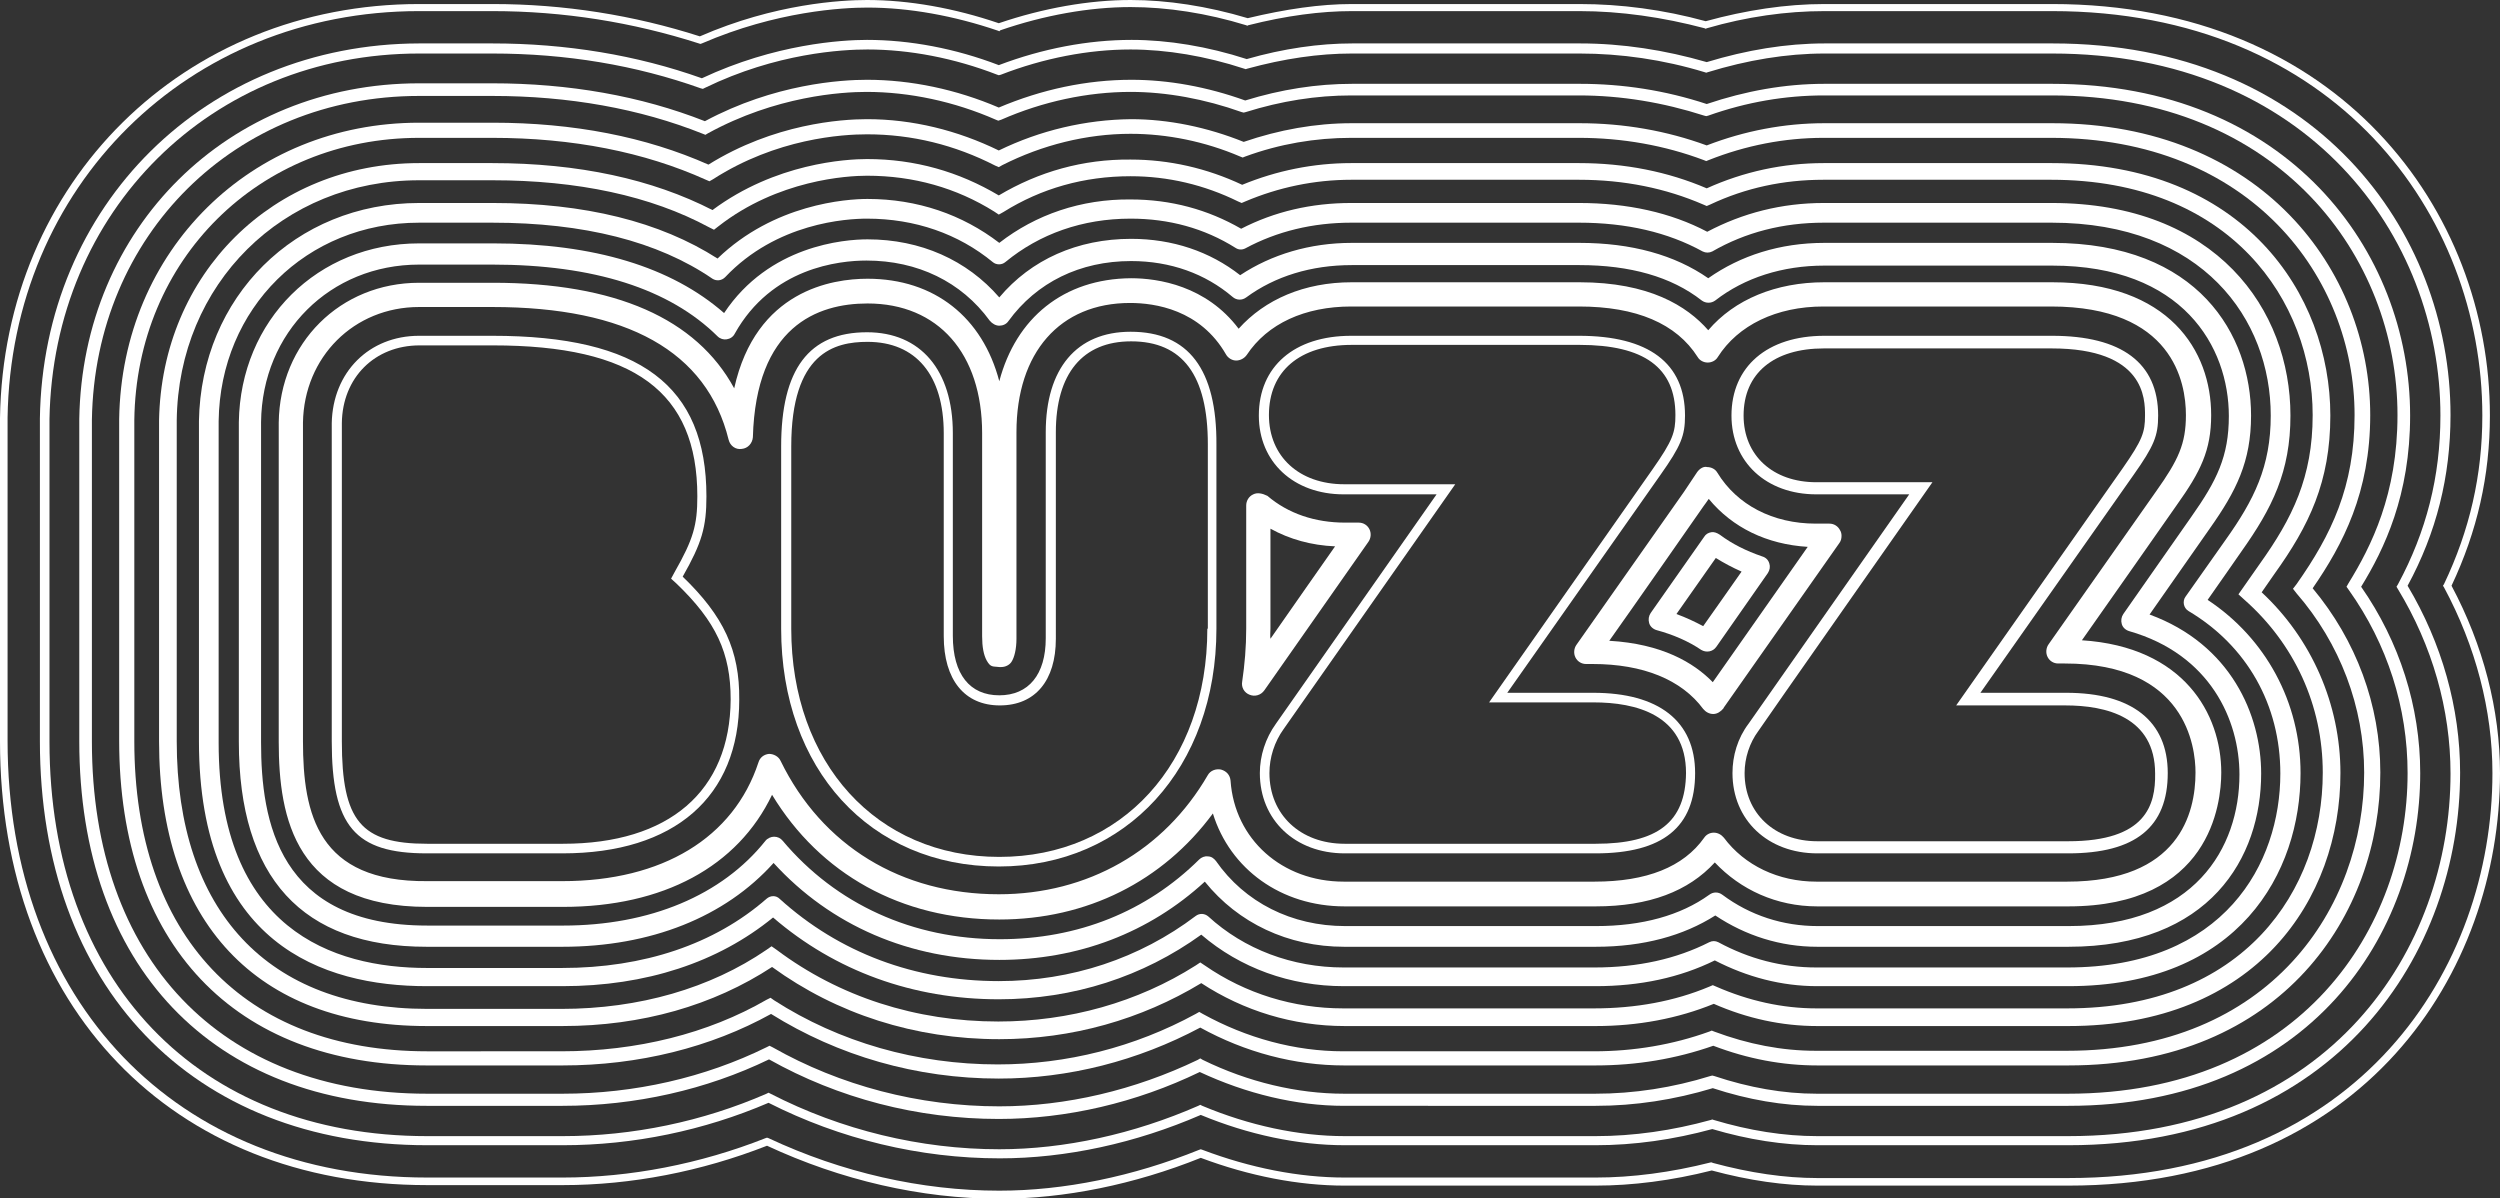 <?xml version="1.0" encoding="utf-8"?>
<!-- Generator: Adobe Illustrator 25.2.0, SVG Export Plug-In . SVG Version: 6.00 Build 0)  -->
<svg version="1.2" baseProfile="tiny" id="Layer_1" xmlns="http://www.w3.org/2000/svg" xmlns:xlink="http://www.w3.org/1999/xlink"
	 x="0px" y="0px" viewBox="0 0 495.1 237.3" overflow="visible" xml:space="preserve">
<rect x="0" y="0" width="495.1" height="237.3" fill="#333333" stroke="none"/>
<g>
	<g>
		<path fill="#FFFFFF" d="M197.8,4.6C189,1.6,180,0,171.7,0c-5,0-18.2,0.7-33.1,7.2c-13.1-4.2-26.9-6.4-41-6.4H83
			C36.4,0.8,0.7,36,0,82.8c0,0,0,64,0,64c0,52.6,34,87.9,84.6,87.9h26.9c13.5,0,27.4-2.7,40.4-7.8c14.6,6.8,30.5,10.5,46,10.5
			c12.9,0,26.7-2.8,39.9-8.1c9.6,3.6,19.4,5.5,28.5,5.5H316c7.3,0,15.1-1,23-3c7.4,2,14.4,3,20.9,3h49.7c58.7,0,85.5-42.3,85.5-81.7
			c0-12.5-3.3-25.3-9.6-37.1c5.1-10.8,7.6-21.8,7.6-33.7c0-40.5-29.8-81.5-86.7-81.5h-45.1c-7.6,0-15.5,1.2-23.5,3.4
			c-8.4-2.3-16.8-3.4-25-3.4h-45.1c-6.2,0-13.1,1-20.6,2.8C239.1,1.2,231.1,0,223.9,0C215.7,0,206.6,1.6,197.8,4.6z M198.1,6
			c8.7-3,17.7-4.6,25.8-4.6c7.2,0,15.1,1.2,22.9,3.6l0.2,0.1l0.2-0.1c7.5-1.9,14.4-2.8,20.5-2.8h45.1c8.1,0,16.5,1.2,24.8,3.4
			l0.2,0.1l0.2-0.1c7.9-2.3,15.8-3.4,23.3-3.4h45.1c56,0,85.2,40.3,85.2,80.1c0,11.8-2.5,22.7-7.6,33.4l-0.2,0.3l0.2,0.3
			c6.3,11.7,9.6,24.4,9.6,36.8c0,38.6-26.3,80.2-84,80.2h-49.7c-6.4,0-13.3-1-20.7-3l-0.2-0.1l-0.2,0c-7.9,2-15.6,3-22.8,3h-49.7
			c-9,0-18.7-1.9-28.2-5.5l-0.3-0.1l-0.3,0.1c-13.1,5.3-26.8,8.1-39.6,8.1c-15.4,0-31.2-3.6-45.7-10.4l-0.3-0.1l-0.3,0.1
			c-12.9,5.1-26.8,7.8-40.2,7.8H84.6c-49.7,0-83.1-34.8-83.1-86.5l0-64C2.2,36.9,37.2,2.2,83,2.2h14.5c14.1,0,27.8,2.2,40.9,6.4
			l0.3,0.1l0.3-0.1c14.8-6.4,27.9-7.1,32.8-7.1c8.2,0,17.1,1.6,25.9,4.6l0.2,0.1L198.1,6z"/>
	</g>
	<g>
		<path fill="#FFFFFF" d="M197.8,12.9c-8.6-3.3-17.6-5-26.1-5c-5,0-18.2,0.8-32.7,7.6c-12.9-4.6-26.9-6.9-41.5-6.9H83
			C40.8,8.7,8.5,40.6,7.9,82.9c0,0,0,63.9,0,63.9c0,48.6,30.1,80,76.7,80h26.9c13.9,0,27.9-2.9,40.7-8.4c14.2,7.2,30,11,45.8,11
			c13.1,0,26.9-3,39.8-8.6c9.4,3.9,19.3,6,28.5,6H316c7.6,0,15.4-1.1,23.1-3.2c7.1,2.1,14.1,3.2,20.8,3.2h49.7
			c53.3,0,77.6-38.2,77.6-73.8c0-12.8-3.6-25.6-10.4-37c5.7-10.5,8.5-21.6,8.5-33.8c0-36.6-27.1-73.6-78.8-73.6h-45.1
			c-7.7,0-15.5,1.3-23.4,3.7c-8.3-2.4-16.7-3.7-25.1-3.7h-45.1c-6.5,0-13.6,1-20.9,3.1c-7.7-2.5-15.6-3.8-22.8-3.8
			C215.5,7.9,206.5,9.6,197.8,12.9z M198.2,14.8c8.5-3.3,17.4-5,25.7-5c7.1,0,14.9,1.3,22.5,3.8l0.3,0.1l0.3-0.1
			c7.3-2,14.2-3,20.7-3h45.1c8.2,0,16.6,1.2,24.8,3.7l0.3,0.1l0.3-0.1c7.8-2.4,15.6-3.7,23.1-3.7h45.1c50.5,0,76.9,36.1,76.9,71.7
			c0,12.1-2.8,23-8.4,33.4l-0.3,0.5l0.3,0.5c6.8,11.2,10.4,23.8,10.4,36.5c0,34.6-23.7,71.8-75.7,71.8h-49.7
			c-6.6,0-13.5-1.1-20.5-3.2l-0.3-0.1l-0.3,0.1c-7.6,2.1-15.3,3.2-22.8,3.2h-49.7c-9.1,0-18.9-2.1-28.2-6l-0.4-0.2l-0.4,0.2
			c-12.8,5.6-26.5,8.6-39.4,8.6c-15.6,0-31.3-3.8-45.3-11l-0.4-0.2l-0.4,0.2c-12.6,5.5-26.5,8.4-40.3,8.4H84.6
			c-45.4,0-74.8-30.7-74.8-78.1l0-63.9C10.5,41.7,41.9,10.6,83,10.6h14.5c14.6,0,28.4,2.3,41.3,6.9l0.4,0.1l0.4-0.2
			c14.2-6.9,27.2-7.6,32.2-7.6c8.3,0,17.2,1.7,25.7,5l0.3,0.1L198.2,14.8z"/>
	</g>
	<g>
		<path fill="#FFFFFF" d="M197.8,21.3c-8.4-3.6-17.4-5.5-26.1-5.5c-5.1,0-18.3,0.8-32.1,8.2c-12.7-5-26.9-7.5-42.1-7.5H83
			c-37.8,0-66.7,28.6-67.3,66.5v63.8c0,44.5,26.4,72.2,68.8,72.2h26.9c14.4,0,28.5-3.2,40.9-9.2c13.7,7.7,29.4,11.8,45.5,11.8
			c13.4,0,27.2-3.2,39.8-9.3c9.2,4.3,19.1,6.7,28.6,6.7H316c7.8,0,15.6-1.2,23.2-3.5c7,2.3,14,3.5,20.7,3.5h49.7
			c47.9,0,69.7-34.2,69.7-65.9c0-13.2-4.1-26-11.7-36.9c4.6-7.5,9.7-18.1,9.7-33.9c0-32.7-24.4-65.7-70.9-65.7h-45.1
			c-7.8,0-15.6,1.4-23.3,4c-8.2-2.7-16.6-4-25.1-4h-45.1c-7,0-14.1,1.1-21.2,3.3c-7.5-2.7-15.2-4.1-22.5-4.1
			C215.2,15.8,206.3,17.7,197.8,21.3z M198.3,23.7c8.2-3.6,17.1-5.5,25.6-5.5c7.1,0,14.7,1.4,22,4l0.4,0.1l0.4-0.1
			c7-2.2,14-3.3,20.9-3.3h45.1c8.4,0,16.7,1.4,24.8,4l0.4,0.1l0.4-0.1c7.6-2.7,15.3-4,22.9-4h45.1c45,0,68.5,31.9,68.5,63.3
			c0,15.7-5.2,26-9.7,33.3l-0.4,0.7l0.5,0.7c7.6,10.7,11.6,23.2,11.6,36.2c0,30.6-21.1,63.5-67.3,63.5h-49.7
			c-6.6,0-13.4-1.2-20.3-3.5l-0.4-0.1l-0.4,0.1c-7.4,2.3-15.1,3.5-22.8,3.5h-49.7c-9.3,0-19-2.3-28-6.7l-0.5-0.3l-0.5,0.3
			c-12.5,6-26.1,9.2-39.3,9.2c-15.9,0-31.5-4.1-44.9-11.7l-0.6-0.3l-0.6,0.3c-12.2,6-26.1,9.2-40.4,9.2H84.6
			c-40.9,0-66.4-26.7-66.4-69.7V83.1C18.8,46.5,46.6,19,83,19h14.5c15.1,0,29.2,2.5,41.7,7.5l0.5,0.2l0.5-0.3
			c13.5-7.4,26.5-8.2,31.4-8.2c8.5,0,17.4,1.9,25.6,5.5l0.5,0.2L198.3,23.7z"/>
	</g>
	<g>
		<path fill="#FFFFFF" d="M197.8,29.8c-8.2-4-17.1-6.2-26.1-6.2c-5.1,0-18.4,0.9-31.4,9c-12.4-5.5-26.7-8.3-42.7-8.3H83
			c-33.3,0-58.9,25.3-59.4,58.7v63.7c0,40.2,22.8,64.3,60.9,64.3h26.9c15.1,0,29.4-3.6,41.3-10.2c13.3,8.3,28.8,12.8,45.1,12.8
			c13.8,0,27.5-3.5,39.9-10.1c8.9,4.9,18.7,7.5,28.5,7.5H316c8.1,0,15.9-1.3,23.3-3.9c6.8,2.6,13.7,3.9,20.6,3.9h49.7
			c42.5,0,61.8-30.1,61.8-58c0-13.4-4.8-26.2-13.4-36.5c6-8.7,11.4-19,11.4-34.3c0-28.7-21.7-57.8-63-57.8h-45.1
			c-7.9,0-15.8,1.5-23.3,4.4c-7.9-2.9-16.4-4.4-25.2-4.4h-45.1c-7.2,0-14.4,1.3-21.4,3.7c-7.2-2.9-14.9-4.5-22.3-4.5
			C215,23.7,206,25.8,197.8,29.8z M198.5,32.7c7.9-4,16.7-6.2,25.4-6.2c7.2,0,14.7,1.5,21.7,4.5l0.5,0.2l0.5-0.2
			c6.8-2.5,13.9-3.7,21-3.7h45.1c8.6,0,17,1.5,24.7,4.4l0.5,0.2l0.5-0.2c7.3-2.9,15-4.4,22.7-4.4h45.1c39.5,0,60.1,27.6,60.1,54.9
			c0,14.2-4.6,23.7-11.5,33.5l-0.7,0.9l0.7,0.9c8.6,9.9,13.4,22.5,13.4,35.5c0,26.5-18.4,55.1-58.9,55.1h-49.7
			c-6.7,0-13.4-1.3-20.1-3.8l-0.5-0.2l-0.5,0.2c-7.2,2.6-14.9,3.9-22.8,3.9h-49.7c-9.5,0-19.1-2.6-27.8-7.4l-0.7-0.4l-0.7,0.4
			c-12.1,6.6-25.6,10-39.2,10c-16,0-31.4-4.4-44.3-12.7l-0.7-0.5l-0.8,0.4c-11.6,6.7-25.7,10.2-40.6,10.2H84.6
			c-36.3,0-58-22.9-58-61.4V83.2C27,51.4,51.3,27.3,83,27.3h14.5c15.9,0,30.1,2.8,42.3,8.3l0.7,0.3l0.7-0.4
			c12.6-8.1,25.6-8.9,30.5-8.9c8.9,0,17.4,2.1,25.4,6.2l0.7,0.3L198.5,32.7z"/>
	</g>
	<g>
		<path fill="#FFFFFF" d="M197.8,38.7c-7.9-4.7-16.6-7.2-26.1-7.2c-4.1,0-18.1,0.8-30.6,10.1c-11.9-6.1-26.5-9.3-43.6-9.3H83
			c-28.9,0-51,21.9-51.5,51c0,0,0,63.5,0,63.5c0,35.8,19.3,56.4,53,56.4h26.9c15.7,0,29.9-4.1,41.5-11.7c12.8,9.3,28.3,14.3,45,14.3
			c14.4,0,28.1-3.9,40-11.1c8.4,5.5,18.2,8.5,28.4,8.5H316c8.4,0,16.3-1.5,23.4-4.4c6.6,2.9,13.5,4.4,20.5,4.4h49.7
			c37.3,0,53.9-25.2,53.9-50.1c0-13.6-5.7-26.6-15.6-35.8c0.9-1.3,2.5-3.6,2.5-3.6c6.9-9.6,11.1-18.3,11.1-31.4
			c0-24.1-17.3-50-55.2-50h-45.1c-8.1,0-15.9,1.7-23.2,5c-7.7-3.3-16.2-5-25.3-5h-45.1c-7.5,0-14.8,1.5-21.6,4.3
			c-7-3.3-14.5-5-22.1-5C214.5,31.5,205.7,34,197.8,38.7z M198.7,42c7.5-4.7,16-7.1,25.2-7.1c7.4,0,14.6,1.7,21.3,5l0.7,0.3l0.7-0.3
			c6.6-2.8,13.7-4.3,21-4.3h45.1c9,0,17.2,1.7,24.6,4.9l0.7,0.3l0.7-0.3c7-3.3,14.5-4.9,22.4-4.9h45.1c35.6,0,51.8,24.1,51.8,46.6
			c0,12.3-4,20.4-10.5,29.5c0,0-4.2,6-4.2,6l1.1,1c10,8.8,15.6,21,15.6,34.3c0,23.3-15.6,46.7-50.6,46.7h-49.7
			c-6.7,0-13.4-1.5-19.8-4.3l-0.7-0.3l-0.7,0.3c-6.9,2.9-14.6,4.3-22.8,4.3h-49.7c-9.8,0-19.3-2.9-27.4-8.5l-0.9-0.6l-0.9,0.6
			c-11.5,7.3-25.1,11.1-39.1,11.1c-16.3,0-31.5-4.9-43.9-14.2l-1-0.7l-1,0.7c-11.1,7.6-25.2,11.7-40.6,11.7H84.6
			c-31.5,0-49.6-19.3-49.6-53l0-63.5C35.3,56.2,56,35.7,83,35.7h14.5c16.9,0,31.4,3.1,42.9,9.3l1,0.5l0.9-0.7
			c11.8-9.2,25.5-10,29.4-10c9.2,0,17.7,2.4,25.2,7.1l0.9,0.6L198.7,42z"/>
	</g>
	<g>
		<path fill="#FFFFFF" d="M197.9,48.1c-7.3-5.6-16.2-8.7-26.1-8.7c-4.2,0-18.5,1-29.7,11.8c-11.4-7.3-26.3-11-44.5-11H83
			c-24.5,0-43.2,18.6-43.6,43.2v63.4c0,40.1,24.5,48.5,45.1,48.5h26.9c16.5,0,30.8-4.7,41.7-13.6c12.3,10.6,27.7,16.2,44.7,16.2
			c14.8,0,28.6-4.5,40.1-12.8c7.7,6.6,17.6,10.2,28.2,10.2H316c8.8,0,16.7-1.7,23.6-5.1c6.4,3.3,13.2,5.1,20.3,5.1h49.7
			c34,0,46-22.7,46-42.2c0-14-6.9-26.7-18.4-34.3c1.7-2.4,6.7-9.6,6.7-9.6c6.1-8.6,9.7-15.8,9.7-26.9c0-20.9-14.6-42.1-47.3-42.1
			h-45.1c-8.4,0-16.1,2-23.1,5.7c-7.2-3.8-15.8-5.7-25.4-5.7h-45.1c-7.9,0-15.2,1.7-21.8,5.1c-6.6-3.8-13.9-5.8-21.9-5.8
			C214.1,39.4,205.1,42.5,197.9,48.1z M199.1,51.9c6.8-5.6,15.3-8.6,24.8-8.6c7.6,0,14.6,1.9,20.8,5.8c0.6,0.4,1.3,0.4,1.9,0.1
			c6.3-3.4,13.4-5.1,21-5.1h45.1c9.4,0,17.6,1.9,24.5,5.7c0.6,0.3,1.3,0.3,1.9,0c6.6-3.8,14-5.7,22.1-5.7h45.1
			c30,0,43.4,19.2,43.4,38.2c0,10.1-3.3,16.7-9,24.7c0,0-7.9,11.2-7.9,11.2c-0.3,0.4-0.4,1-0.3,1.5c0.1,0.5,0.4,1,0.9,1.3
			c11.6,6.9,18.2,18.6,18.2,32.2c0,17.7-11,38.4-42.2,38.4h-49.7c-6.8,0-13.3-1.7-19.4-5c-0.6-0.3-1.2-0.3-1.8,0
			c-6.5,3.3-14.1,5-22.7,5h-49.7c-10.2,0-19.7-3.6-26.8-10.1c-0.7-0.6-1.7-0.7-2.5-0.1c-11.1,8.4-24.6,12.9-39,12.9
			c-16.6,0-31.6-5.6-43.4-16.3c-0.7-0.7-1.8-0.7-2.6,0c-10.3,9-24.3,13.7-40.5,13.7H84.6c-18.8,0-41.3-7.7-41.3-44.6V83.4
			C43.6,61,60.7,44.1,83,44.1h14.5c18.1,0,32.8,3.7,43.6,11.1c0.8,0.5,1.8,0.4,2.5-0.3c10.2-10.8,24.1-11.6,28.1-11.6
			c9.5,0,18.1,3,24.9,8.6C197.3,52.5,198.4,52.5,199.1,51.9z"/>
	</g>
	<g>
		<path fill="#FFFFFF" d="M197.9,58.9c-6.4-7.4-15.6-11.5-26.1-11.5c-4.6,0-19.5,1.2-28.4,14.6c-10.4-9.1-25.7-13.8-45.7-13.8H83
			c-20.1,0-35.4,15.2-35.7,35.4v63.3c0,26.9,12.5,40.6,37.2,40.6h26.9c17.5,0,32.2-5.9,41.8-16.6c11.3,12.4,27,19.2,44.7,19.2
			c15.7,0,29.7-5.4,40.7-15.5c6.6,8.2,16.5,12.9,27.6,12.9H316c9.5,0,17.4-2.2,23.7-6.2c6,4,12.9,6.2,20.2,6.2h49.7
			c28.1,0,38.2-17.7,38.2-34.3c0-11.6-6-25.6-22.1-31.5c2.5-3.6,11.9-17,11.9-17c5.3-7.5,8.2-13.3,8.2-22.4
			c0-15.8-10.3-34.2-39.4-34.2h-45.1c-8.8,0-16.6,2.5-23,7c-6.6-4.6-15.2-7-25.5-7h-45.1c-8.3,0-15.9,2.3-22.1,6.4
			c-6-4.7-13.4-7.2-21.6-7.2C213.4,47.3,204.2,51.4,197.9,58.9z M197.9,64.5c0.7,0,1.4-0.3,1.8-0.9c5.6-7.7,14.2-11.9,24.3-11.9
			c7.8,0,14.7,2.5,20.1,7.1c0.8,0.7,1.9,0.7,2.7,0.1c5.7-4.2,12.9-6.4,20.9-6.4h45.1c10,0,18.2,2.3,24.2,7c0.8,0.6,1.9,0.6,2.7,0
			c5.8-4.5,13.3-6.9,21.6-6.9h45.1c25.9,0,35,16.1,35,29.8c0,8-2.4,12.8-7.4,19.9c0,0-13.5,19.3-13.5,19.3c-0.4,0.6-0.5,1.3-0.3,2
			c0.2,0.7,0.8,1.2,1.5,1.4c16,4.6,21.8,17.6,21.8,28.4c0,14.5-8.9,30-33.8,30h-49.7c-6.9,0-13.4-2.1-18.9-6.2
			c-0.8-0.6-1.8-0.6-2.6,0c-5.7,4.1-13.3,6.2-22.4,6.2h-49.7c-10.6,0-19.9-4.7-25.6-12.9c-0.4-0.5-0.9-0.9-1.6-0.9
			c-0.6-0.1-1.3,0.2-1.7,0.6c-10.4,10.3-24,15.8-39.5,15.8c-17.2,0-32.4-6.9-43-19.5c-0.4-0.5-1-0.8-1.7-0.8c-0.6,0-1.3,0.3-1.7,0.8
			c-8.6,10.8-22.9,16.8-40.1,16.8H84.6c-29.5,0-32.9-20.7-32.9-36.3V83.6C51.9,65.8,65.4,52.4,83,52.4h14.5
			c20.1,0,35.1,4.8,44.6,14.2c0.5,0.5,1.2,0.7,1.8,0.6c0.7-0.1,1.3-0.5,1.6-1.1c7.3-13.1,20.7-14.5,26.1-14.5
			c10.1,0,18.8,4.2,24.4,11.9C196.5,64.1,197.2,64.5,197.9,64.5z"/>
		<path fill="#FFFFFF" d="M338.9,105.4c-0.6,0.1-1.1,0.4-1.4,0.9l-10.6,15.1c-0.4,0.6-0.5,1.3-0.3,2c0.2,0.7,0.8,1.2,1.5,1.4
			c3.3,0.9,6.3,2.2,8.8,3.9c1,0.6,2.3,0.4,3-0.6l10.2-14.6c0.4-0.6,0.5-1.3,0.3-1.9c-0.2-0.7-0.7-1.2-1.4-1.4
			c-3.2-1.1-6-2.5-8.4-4.3C340,105.5,339.4,105.3,338.9,105.4z M339.8,110.5c1.6,1,3.3,1.9,5.1,2.7c-1.7,2.4-6.3,9-7.6,10.8
			c-1.7-0.9-3.4-1.7-5.3-2.4C332.9,120.3,338.2,112.8,339.8,110.5z"/>
	</g>
	<g>
		<path fill="#FFFFFF" d="M197.9,75.5c-3.3-12.6-12.8-20.3-26.1-20.3c-7,0-22.1,2.3-26.4,21.7C137.9,63.1,121.9,56,97.6,56H83
			c-15.6,0-27.6,11.9-27.8,27.7v63.2c0,15.2,3.3,32.7,29.4,32.7h26.9c19.9,0,34.6-8,41.4-22.2c9.5,15.7,25.6,24.7,45,24.7
			c17.4,0,32.4-7.6,42.3-21c3.4,11,13.5,18.4,26.1,18.4H316c10.6,0,18.4-3,23.6-8.7c5.1,5.4,12.2,8.7,20.3,8.7h49.7
			c28.1,0,30.3-20.3,30.3-26.5c0-11.6-7.4-24.9-27.6-26.2c3.9-5.5,18.8-26.8,18.8-26.8c4.7-6.6,6.8-10.8,6.8-17.8
			c0-12.7-8.3-26.3-31.5-26.3h-45.1c-9.6,0-17.8,3.4-23,9.5c-4.2-4.8-11.7-9.5-25.5-9.5h-45.1c-9.4,0-17.2,3.4-22.4,9.2
			c-6.4-8.5-15.9-10-21.3-10C210.6,55.2,201.2,63,197.9,75.5z M198.3,132.1c0.8,0,1.6-0.4,2-1c0.6-0.9,1-2.6,1-4.6V85.6
			c0-15.8,8.6-25.6,22.5-25.6c4.9,0,13.9,1.3,19,10.2c0.4,0.7,1.2,1.2,2,1.2c0.8,0,1.6-0.4,2.1-1.1c4.1-6.2,11.5-9.6,20.7-9.6h45.1
			c11.4,0,19.3,3.4,23.5,10c0.4,0.7,1.2,1.1,2,1.1c0.8,0,1.6-0.4,2-1.1c4-6.3,11.6-10,20.9-10h45.1c24.1,0,26.7,15,26.7,21.5
			c0,5.7-1.5,8.9-5.9,15.1c0,0-21.3,30.3-21.3,30.3c-0.5,0.7-0.6,1.7-0.2,2.5c0.4,0.8,1.2,1.3,2.1,1.3h1.3c24,0,25.9,16.5,25.9,21.6
			c0,8.1-3.3,21.6-25.4,21.6h-49.7c-7.5,0-14.2-3.2-18.3-8.7c-0.5-0.6-1.2-1-2-1c-0.8,0-1.5,0.4-1.9,1c-4.1,5.8-11.4,8.7-21.7,8.7
			h-49.7c-12.2,0-21.6-8.4-22.4-20c-0.1-1.1-0.8-1.9-1.9-2.2c-1-0.2-2.1,0.2-2.6,1.1c-8.7,15-23.8,23.6-41.4,23.6
			c-19.3,0-35-9.6-43.2-26.4c-0.4-0.9-1.4-1.4-2.3-1.4c-1,0.1-1.8,0.7-2.1,1.7c-4.9,14.9-19,23.5-38.8,23.5H84.6
			C63,174.7,60,161.3,60,146.8V83.7c0.2-13,10.1-22.9,23-22.9h14.5c26.7,0,42.5,8.8,46.8,26.3c0.3,1.2,1.4,2,2.6,1.8
			c1.2-0.1,2.1-1.1,2.2-2.3c0.6-21.9,12.7-26.5,22.7-26.5c14,0,22.7,9.9,22.7,25.7V126c0,2.1,0.3,3.7,0.9,4.8
			c0.4,0.7,0.7,1.1,1.4,1.2l1.1,0.1L198.3,132.1z"/>
		<path fill="#FFFFFF" d="M248.2,97.9c-0.9,0.4-1.4,1.3-1.4,2.2v24.4c0,3.6-0.3,7.1-0.8,10.5c-0.2,1.1,0.4,2.2,1.5,2.6
			c1,0.4,2.2,0.1,2.9-0.9l20.6-29.4c0.5-0.7,0.6-1.7,0.2-2.5c-0.4-0.8-1.2-1.3-2.1-1.3h-2.7c-6,0-11.3-1.8-15.4-5.3
			C250,97.7,249,97.5,248.2,97.9z M251.6,124.5c0,0,0-13.7,0-19.8c3.8,2.1,8.1,3.3,12.8,3.5c-2.8,4-8,11.4-12.8,18.3
			C251.5,125.9,251.6,125.2,251.6,124.5z"/>
		<path fill="#FFFFFF" d="M336.1,93.5l-2.6,3.9c0,0-21.3,30.3-21.3,30.3c-0.5,0.7-0.6,1.7-0.2,2.5c0.4,0.8,1.2,1.3,2.1,1.3h1.3
			c10,0,17.6,3.1,21.9,8.9c0.5,0.6,1.2,1,2,1c0.8,0,1.5-0.5,2-1.1l0.1-0.2c0,0,0,0,0,0l0,0l0,0c0,0,22.9-32.6,22.9-32.6
			c0.3-0.4,0.4-0.9,0.4-1.4c0-0.4-0.1-0.8-0.3-1.1c-0.4-0.8-1.2-1.3-2.1-1.3h-2.7c-8.5,0-15.6-3.7-19.5-10.1c-0.4-0.7-1.2-1.1-2-1.1
			C337.4,92.3,336.6,92.8,336.1,93.5z M338.4,98.8c4.7,5.7,11.5,9,19.6,9.5c-3.7,5.3-16.4,23.4-18.8,26.8
			c-3.8-3.9-10.1-7.6-20.5-8.2c4-5.6,18.7-26.7,18.7-26.7C337.5,100.1,337.9,99.5,338.4,98.8z M337.6,137.3 M341.6,140 M341.6,140
			L341.6,140L341.6,140z"/>
	</g>
	<g>
		<path fill="#FFFFFF" d="M223.9,65.7c-10.7,0-16.8,7.3-16.8,19.9v40.8c0,7.2-3.4,11.3-9.2,11.3c-5.8,0-9.2-4.1-9.2-11.8V85.8
			c0-12.5-6.4-20-17-20c-11.5,0-17,7.3-17,22.6v36.1c0,27.8,17.6,47.1,43.1,47.1c25.3,0,43.1-19.6,43.1-47.1V88.1
			C241,73.2,235.4,65.7,223.9,65.7z M239.1,124.5c0,26.6-16.9,45.2-41.2,45.2c-24.3,0-41.2-18.6-41.2-45.2V88.4
			c0-18.6,8.6-20.7,15.1-20.7c9.6,0,15.1,6.6,15.1,18.1V126c0,8.6,4.1,13.7,11.1,13.7s11.1-4.9,11.1-13.2V85.6
			c0-11.6,5.3-18,14.9-18c10.2,0,15.2,6.7,15.2,20.4V124.5z"/>
		<path fill="#FFFFFF" d="M315.5,137.2h-17l30.3-43.1c4.1-5.8,4.9-7.8,4.9-11.8c0-10.4-7.2-15.8-21-15.8h-45.1
			c-11.3,0-18.3,6.1-18.3,15.8c0,9.2,6.9,15.6,16.8,15.6h18.4l-31.8,45.4c-2.1,2.9-3.2,6.4-3.2,9.8c0,9.3,7,15.9,16.8,15.9H316
			c13.3,0,19.7-5.2,19.7-15.9C335.7,142.8,328.5,137.2,315.5,137.2z M316,167.1h-49.7c-8.8,0-14.9-5.8-14.9-14c0-3.1,1-6.2,2.8-8.7
			c0,0,34-48.5,34-48.5h-22c-8.9,0-14.9-5.5-14.9-13.7c0-8.7,6.1-13.9,16.4-13.9h45.1c12.8,0,19,4.5,19,13.9c0,3.4-0.5,5-4.5,10.7
			c0,0-32.4,46.2-32.4,46.2h20.7c8.3,0,18.3,2.4,18.3,14C333.8,162.8,328.3,167.1,316,167.1z"/>
		<path fill="#FFFFFF" d="M135.2,114.2c3.8-6.7,4.7-9.8,4.7-15.9c0-21.9-13.1-31.8-42.4-31.8H83c-9.9,0-17.1,7.2-17.3,17.3v5v58
			c0,16.8,4.6,22.2,18.8,22.2h26.9c22.2,0,35-11.2,35-30.4C146.5,128.8,143.3,122,135.2,114.2z M111.5,167.1H84.6
			c-13.1,0-16.9-4.5-16.9-20.3v-63c0.1-9,6.5-15.4,15.4-15.4h14.5c28,0,40.5,9.2,40.5,29.9c0,5.7-0.8,8.5-4.5,15l-0.7,1.3l1.1,1
			c7.8,7.5,10.7,13.7,10.7,22.9C144.6,156.7,132.5,167.1,111.5,167.1z"/>
		<path fill="#FFFFFF" d="M409.2,137.2h-17l30.3-43.1c4.1-5.8,4.9-7.8,4.9-11.8c0-10.4-7.2-15.8-21-15.8h-45.1
			c-11.3,0-18.4,6.1-18.4,15.8c0,9.2,6.9,15.6,16.8,15.6h18.4l-31.8,45.4c-2.2,2.9-3.2,6.4-3.2,9.8c0,9.3,7,15.9,16.8,15.9h49.7
			c13.3,0,19.7-5.2,19.7-15.9C429.3,142.8,422.2,137.2,409.2,137.2z M409.6,166.6h-49.7c-8.5,0-14.4-5.6-14.4-13.5c0-3,1-6,2.7-8.3
			c0-0.1,34.5-49.3,34.5-49.3h-23c-8.6,0-14.4-5.3-14.4-13.2c0-8.4,6-13.3,15.9-13.3h45.1c18.5,0,18.5,10,18.5,13.3
			c0,3.3-0.5,4.8-4.4,10.4c0,0-33,47-33,47h21.6c8.1,0,17.8,2.3,17.8,13.5C426.9,159.4,425,166.6,409.6,166.6z"/>
	</g>
</g>
<g>
</g>
<g>
</g>
<g>
</g>
<g>
</g>
<g>
</g>
<g>
</g>
</svg>
